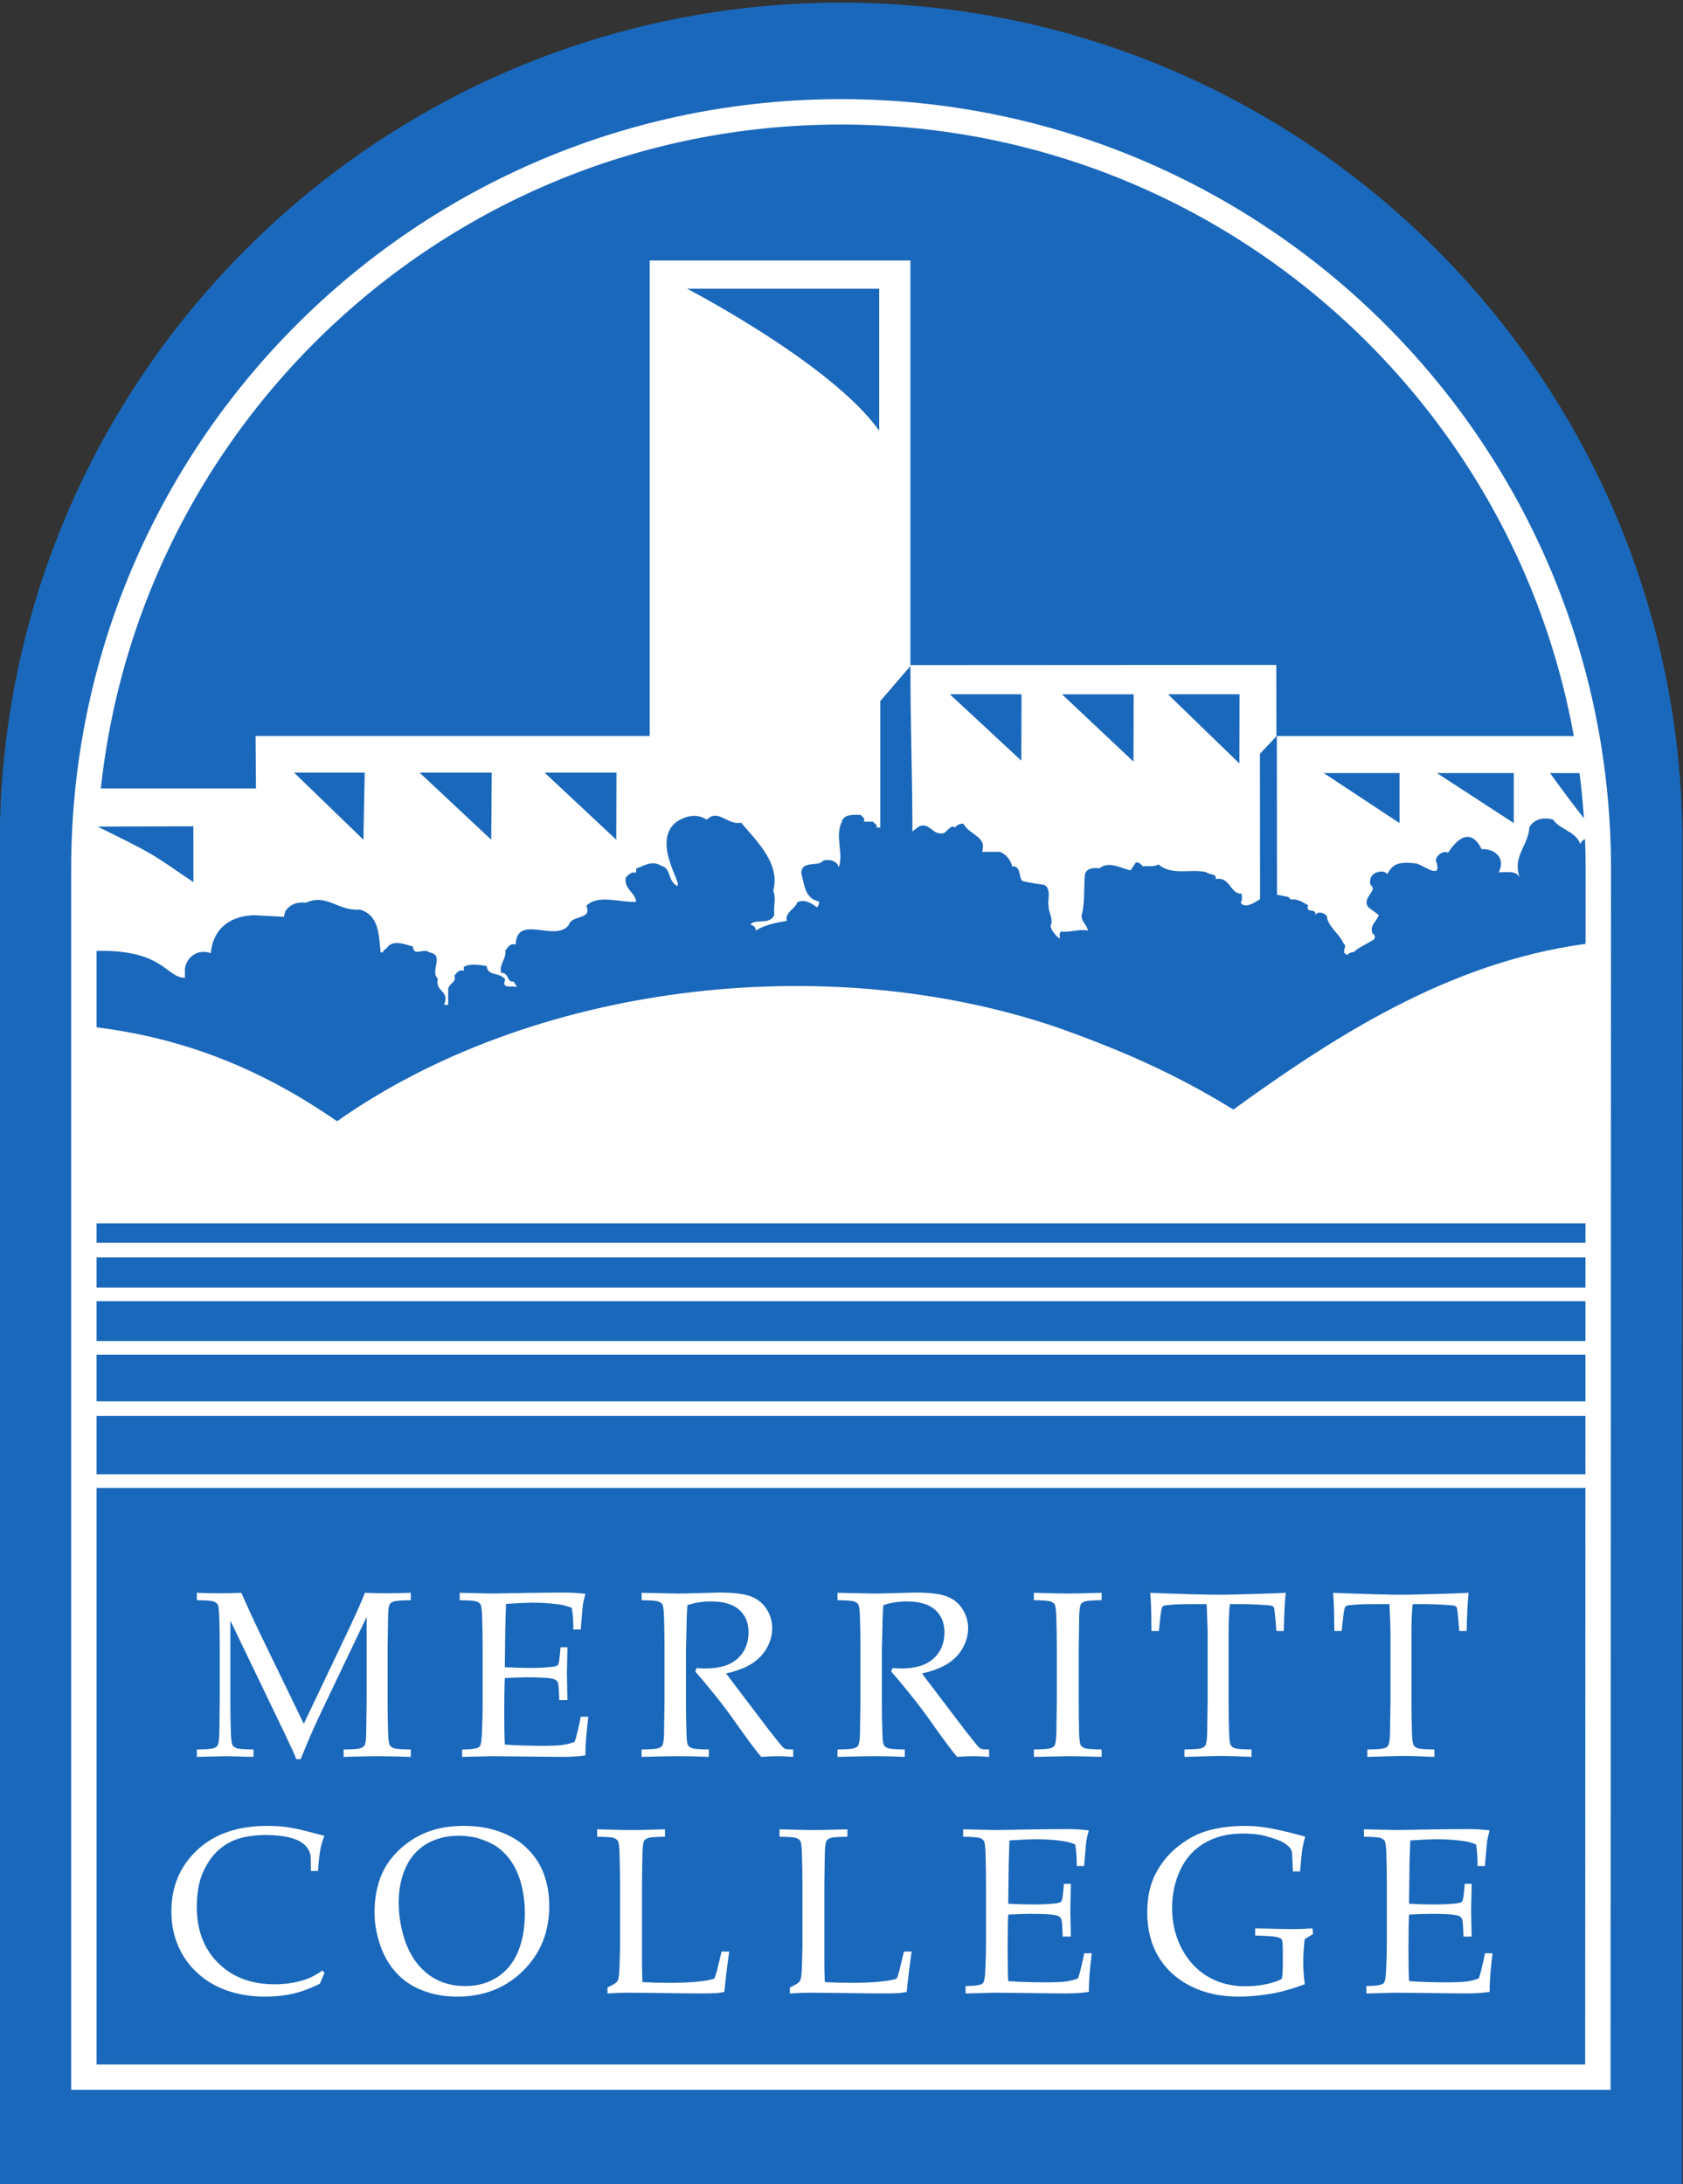 <?xml version="1.0" encoding="UTF-8" standalone="no"?>
<!-- Created with Inkscape (http://www.inkscape.org/) -->

<svg
   xmlns:dc="http://purl.org/dc/elements/1.1/"
   xmlns:cc="http://creativecommons.org/ns#"
   xmlns:rdf="http://www.w3.org/1999/02/22-rdf-syntax-ns#"
   xmlns:svg="http://www.w3.org/2000/svg"
   xmlns="http://www.w3.org/2000/svg"
   xmlns:sodipodi="http://sodipodi.sourceforge.net/DTD/sodipodi-0.dtd"
   xmlns:inkscape="http://www.inkscape.org/namespaces/inkscape"
   width="115.562"
   height="150"
   viewBox="0 0 30.576 39.688"
   version="1.1"
   id="svg5381"
   inkscape:version="0.92.1 r15371"
   sodipodi:docname="merritt.svg">
  <rect x="0" y="0" width="30.576" height="39.688" fill="#333333" stroke="none"/>
  <defs
     id="defs5375">
    <clipPath
       clipPathUnits="userSpaceOnUse"
       id="clipPath38">
      <path
         d="M 72.216,738 H 143.98 V 644.851 H 72.216 Z"
         id="path36"
         inkscape:connector-curvature="0" />
    </clipPath>
  </defs>
  <sodipodi:namedview
     id="base"
     pagecolor="#ffffff"
     bordercolor="#666666"
     borderopacity="1.0"
     inkscape:pageopacity="0.0"
     inkscape:pageshadow="2"
     inkscape:zoom="1.979899"
     inkscape:cx="-10.301243"
     inkscape:cy="39.484046"
     inkscape:document-units="mm"
     inkscape:current-layer="layer1"
     showgrid="false"
     units="px"
     fit-margin-top="0"
     fit-margin-left="0"
     fit-margin-right="0"
     fit-margin-bottom="0"
     inkscape:window-width="1600"
     inkscape:window-height="838"
     inkscape:window-x="-8"
     inkscape:window-y="-8"
     inkscape:window-maximized="1" />
  <g
     inkscape:label="Layer 1"
     inkscape:groupmode="layer"
     id="layer1"
     transform="translate(-57.284,-119.918)">
    <g
       id="g32"
       transform="matrix(0.426,0,0,-0.426,26.515,434.354)">
      <g
         id="g34"
         clip-path="url(#clipPath38)">
        <g
           id="g40"
           transform="translate(143.98,702.119)">
          <path
             d="M 0,0 C 0,19.816 -16.065,35.881 -35.882,35.881 -55.698,35.881 -71.763,19.816 -71.763,0 v -57.268 h 71.742"
             style="fill:#1a68bb;fill-opacity:1;fill-rule:nonzero;stroke:none"
             id="path42"
             inkscape:connector-curvature="0" />
        </g>
        <g
           id="g44"
           transform="translate(140.391,701.049)">
          <path
             d="M 0,0 C 0,17.835 -14.459,32.293 -32.294,32.293 -50.129,32.293 -64.587,17.835 -64.587,0 v -51.542 h 64.568 z"
             style="fill:#1a68bb;fill-opacity:1;fill-rule:nonzero;stroke:#ffffff;stroke-width:1.083;stroke-linecap:butt;stroke-linejoin:miter;stroke-miterlimit:4;stroke-dasharray:none;stroke-opacity:1"
             id="path46"
             inkscape:connector-curvature="0" />
        </g>
        <g
           id="g48"
           transform="translate(111.053,709.741)">
          <path
             d="m 0,0 15.604,0.009 0.007,-3.046 -0.704,-0.747 0.006,-6.194 c -0.355,-0.249 -0.697,-0.394 -0.829,-0.145 0.088,0.083 0.044,0.248 0.044,0.373 -0.487,-0.042 -0.487,0.747 -1.106,0.622 0.042,0.249 -0.267,0.167 -0.4,0.291 -0.62,0.167 -1.461,-0.166 -2.037,0.332 C 10.319,-8.629 10.186,-8.547 9.92,-8.588 9.831,-8.505 9.743,-8.38 9.612,-8.422 L 9.389,-8.755 C 8.991,-8.67 8.458,-8.339 8.06,-8.67 c -0.265,0.041 -0.576,0 -0.62,-0.291 -0.045,-0.623 0,-1.203 -0.133,-1.702 -0.044,-0.248 0.221,-0.415 0.266,-0.663 -0.355,0.083 -0.709,-0.083 -1.152,-0.041 -0.089,-0.084 -0.044,-0.208 -0.044,-0.291 -0.133,0.041 -0.398,0.374 -0.398,0.539 0.133,0.291 -0.089,0.539 -0.089,0.872 -0.044,0.207 0.132,0.704 -0.178,0.871 -0.309,0.041 -0.797,0.124 -0.929,0.165 -0.178,0.125 -0.044,0.664 -0.444,0.623 -0.043,0.249 -0.265,0.539 -0.531,0.622 H 3.056 c 0.222,0.664 -0.532,0.705 -0.798,1.203 -0.133,0 -0.267,-0.042 -0.355,-0.166 C 1.682,-6.763 1.548,-7.219 1.328,-7.177 0.929,-7.219 0.796,-6.68 0.354,-6.888 L 0.087,-7.095 C 0.087,-4.731 0,-2.62 0,-0.041 l -1.285,-1.494 v -5.394 h -0.178 c 0.089,0.124 -0.088,0.166 -0.133,0.249 h -0.398 c 0.089,0.125 -0.044,0.208 -0.133,0.291 -0.31,0 -0.708,0.041 -0.796,-0.291 -0.311,-0.622 0.088,-1.369 -0.134,-1.949 -0.045,0.249 -0.354,0.373 -0.665,0.29 -0.176,-0.29 -0.93,0.042 -0.93,-0.54 0.133,-0.456 0.133,-1.079 0.754,-1.203 0,-0.082 0,-0.165 -0.089,-0.249 -0.222,0.167 -0.532,0.373 -0.842,0.208 -0.088,-0.291 -0.531,-0.416 -0.443,-0.788 -0.486,-0.084 -0.93,-0.167 -1.329,-0.415 0.045,0.124 -0.132,0.248 -0.221,0.248 0.177,0.291 0.798,-0.041 1.019,0.415 -0.044,0.456 0.089,0.664 -0.044,1.038 0.31,1.161 -0.709,2.116 -1.373,2.904 -0.576,-0.125 -0.974,0.622 -1.462,0.124 -0.62,0.415 -1.24,-0.041 -1.727,-0.332 0.044,-0.29 -0.443,-0.498 -0.354,-0.83 l -0.355,-0.166 V 17.259 H 0"
             style="fill:#ffffff;fill-opacity:1;fill-rule:nonzero;stroke:none"
             id="path50"
             inkscape:connector-curvature="0" />
        </g>
        <g
           id="g52"
           transform="translate(101.307,703.195)">
          <path
             d="m 0,0 c -1.408,-0.689 -0.088,-2.638 -0.178,-2.804 v -0.082 c -0.443,0.206 -0.266,0.788 -0.708,0.871 -0.355,0.249 -0.753,0 -1.063,-0.124 v -0.167 c -0.222,0.041 -0.31,-0.083 -0.443,-0.207 -0.088,-0.499 0.399,-0.623 0.443,-1.038 -0.708,-0.041 -1.594,0.333 -2.126,-0.166 0.266,-0.622 -0.62,-0.372 -0.752,-0.83 -0.577,-0.746 -2.216,0.499 -2.26,-0.828 -0.265,0.082 -0.354,-0.167 -0.443,-0.25 0.045,-0.414 -0.265,-0.539 -0.177,-0.954 0.355,0 0.222,-0.416 0.532,-0.373 l 0.177,-0.291 c -0.045,0.208 -0.753,-0.124 -0.532,0.374 -0.221,0.332 -0.753,0.124 -0.796,0.58 -0.311,0.042 -0.71,0.125 -0.975,-0.042 v -0.165 c -0.177,0.083 -0.31,-0.083 -0.399,-0.207 0.089,-0.292 -0.177,-0.292 -0.266,-0.54 v -0.705 h -0.177 c 0.266,0.622 -0.398,0.539 -0.265,1.12 -0.355,0.332 0.309,0.996 -0.355,1.12 -0.266,0.208 -0.664,-0.207 -0.708,0.249 -0.311,0.084 -0.798,0.291 -1.063,0 -0.045,-0.083 -0.178,-0.125 -0.222,-0.249 h -0.088 c -0.089,0.706 -0.044,1.576 -0.886,1.826 -0.93,-0.083 -1.418,0.705 -2.303,0.29 -0.355,0.041 -0.664,-0.041 -0.886,-0.373 l -0.049,-0.227 -1.256,0.069 0.064,4.971 -0.02,2.675 H 0.265"
             style="fill:#ffffff;fill-opacity:1;fill-rule:nonzero;stroke:none"
             id="path54"
             inkscape:connector-curvature="0" />
        </g>
        <g
           id="g56"
           transform="translate(140.269,705.133)">
          <path
             d="m 0,0 c -0.51,0 -1.141,0.003 -1.938,0.003 1.264,-1.751 1.532,-2.005 2.135,-2.811 -0.398,-0.042 -0.669,0.155 -0.846,-0.217 -0.177,0.538 -0.886,0.621 -1.152,1.037 -0.356,0.124 -0.842,0.041 -1.019,-0.333 -0.044,-0.787 -0.753,-1.244 -0.397,-2.157 -0.135,0.332 -0.532,0.249 -0.887,0.249 l -0.044,-0.042 c 0.354,0.623 -0.125,1.053 -0.708,1.03 -0.316,0.644 -0.801,0.8 -1.433,-0.155 -0.243,0.134 -0.618,-0.214 -0.485,-0.421 0.195,-0.685 -0.429,-0.21 -0.826,-0.045 -0.946,0.133 -1.067,-0.11 -1.287,-0.45 -0.09,0.166 -0.354,0.124 -0.532,0.041 -0.176,-0.124 -0.222,-0.29 -0.176,-0.497 0.354,-0.249 -0.4,-0.54 -0.091,-0.954 l 0.445,-0.333 c -0.089,-0.29 -0.4,-0.414 -0.267,-0.788 0.134,-0.041 0.134,-0.248 0,-0.289 -0.265,-0.167 -0.575,-0.291 -0.796,-0.5 -0.09,0 -0.223,-0.04 -0.267,-0.124 -0.353,0.124 0.044,0.333 -0.177,0.498 -0.176,0.415 -0.664,0.706 -0.708,1.162 -0.133,0.165 -0.399,0.208 -0.487,0.041 0.044,0.333 -0.444,0.042 -0.31,0.416 -0.222,0.124 -0.443,0.29 -0.754,0.248 0,0.042 -0.088,0.125 -0.177,0.125 l -0.397,0.08 -0.007,6.766 h 13.576"
             style="fill:#ffffff;fill-opacity:1;fill-rule:nonzero;stroke:none"
             id="path58"
             inkscape:connector-curvature="0" />
        </g>
        <g
           id="g60"
           transform="translate(109.723,719.74)">
          <path
             d="M 0,0 C -2.037,2.864 -8.194,6.057 -8.194,6.057 H 0"
             style="fill:#1a68bb;fill-opacity:1;fill-rule:nonzero;stroke:none"
             id="path62"
             inkscape:connector-curvature="0" />
        </g>
        <g
           id="g64"
           transform="translate(115.784,705.664)">
          <path
             d="M 0,0 -3.049,2.833 H 0.008"
             style="fill:#1a68bb;fill-opacity:1;fill-rule:nonzero;stroke:none"
             id="path66"
             inkscape:connector-curvature="0" />
        </g>
        <g
           id="g68"
           transform="translate(120.567,705.623)">
          <path
             d="M 0,0 -3.048,2.873 H 0.008"
             style="fill:#1a68bb;fill-opacity:1;fill-rule:nonzero;stroke:none"
             id="path70"
             inkscape:connector-curvature="0" />
        </g>
        <g
           id="g72"
           transform="translate(125.085,705.543)">
          <path
             d="M 0,0 -3.048,2.954 H 0.006"
             style="fill:#1a68bb;fill-opacity:1;fill-rule:nonzero;stroke:none"
             id="path74"
             inkscape:connector-curvature="0" />
        </g>
        <g
           id="g76"
           transform="translate(87.726,702.292)">
          <path
             d="M 0,0 -2.956,2.862 H 0.055"
             style="fill:#1a68bb;fill-opacity:1;fill-rule:nonzero;stroke:none"
             id="path78"
             inkscape:connector-curvature="0" />
        </g>
        <g
           id="g80"
           transform="translate(93.177,702.292)">
          <path
             d="M 0,0 -3.056,2.862 H 0.022"
             style="fill:#1a68bb;fill-opacity:1;fill-rule:nonzero;stroke:none"
             id="path82"
             inkscape:connector-curvature="0" />
        </g>
        <g
           id="g84"
           transform="translate(98.51,702.292)">
          <path
             d="M 0,0 -3.057,2.862 H 0.008"
             style="fill:#1a68bb;fill-opacity:1;fill-rule:nonzero;stroke:none"
             id="path86"
             inkscape:connector-curvature="0" />
        </g>
        <g
           id="g88"
           transform="translate(131.913,703.002)">
          <path
             d="M 0,0 -3.233,2.134 H 0"
             style="fill:#1a68bb;fill-opacity:1;fill-rule:nonzero;stroke:none"
             id="path90"
             inkscape:connector-curvature="0" />
        </g>
        <g
           id="g92"
           transform="translate(136.785,703.002)">
          <path
             d="M 0,0 -3.277,2.134 H 0"
             style="fill:#1a68bb;fill-opacity:1;fill-rule:nonzero;stroke:none"
             id="path94"
             inkscape:connector-curvature="0" />
        </g>
        <g
           id="g96"
           transform="translate(140.373,685.927)">
          <path
             d="m 0,0 h -64.546 v 8.422 c 4.4,-0.456 7.766,-1.992 10.777,-4.065 8.239,5.807 20.684,7.385 30.649,4.023 2.702,-0.953 5.094,-1.991 7.574,-3.525 4.694,3.401 9.611,6.471 15.546,7.135"
             style="fill:#ffffff;fill-opacity:1;fill-rule:nonzero;stroke:none"
             id="path98"
             inkscape:connector-curvature="0" />
        </g>
        <path
           d="m 75.799,685.097 h 64.574 v -0.623 H 75.799 Z"
           style="fill:#ffffff;fill-opacity:1;fill-rule:nonzero;stroke:none"
           id="path100"
           inkscape:connector-curvature="0" />
        <path
           d="m 75.799,683.19 h 64.574 v -0.582 H 75.799 Z"
           style="fill:#ffffff;fill-opacity:1;fill-rule:nonzero;stroke:none"
           id="path102"
           inkscape:connector-curvature="0" />
        <path
           d="m 75.799,680.908 h 64.574 v -0.582 H 75.799 Z"
           style="fill:#ffffff;fill-opacity:1;fill-rule:nonzero;stroke:none"
           id="path104"
           inkscape:connector-curvature="0" />
        <path
           d="m 75.799,678.335 h 64.574 v -0.623 H 75.799 Z"
           style="fill:#ffffff;fill-opacity:1;fill-rule:nonzero;stroke:none"
           id="path106"
           inkscape:connector-curvature="0" />
        <path
           d="m 75.799,675.223 h 64.574 v -0.58 H 75.799 Z"
           style="fill:#ffffff;fill-opacity:1;fill-rule:nonzero;stroke:none"
           id="path108"
           inkscape:connector-curvature="0" />
        <g
           id="g110"
           transform="translate(83.535,699.05)">
          <path
             d="m 0,0 c -1.078,0.135 -2.195,-0.265 -2.317,-1.596 -0.583,0.2 -1.035,-0.191 -1.105,-0.655 v -0.396 c -0.848,0 -0.907,1.328 -4.187,1.129 l 0.016,5.539 C -4.63,2.569 -4.967,2.727 -3.059,1.431 L -3.062,3.816 -7.591,3.8 -7.608,5.428 H 0"
             style="fill:#ffffff;fill-opacity:1;fill-rule:nonzero;stroke:none"
             id="path112"
             inkscape:connector-curvature="0" />
        </g>
        <g
           id="g114"
           transform="translate(80.623,669.853)">
          <path
             d="M 0,0 V 0.315 C 0.343,0.301 0.671,0.294 0.984,0.294 c 0.317,0 0.62,0.007 0.911,0.021 0.29,-0.657 0.555,-1.233 0.795,-1.729 l 1.87,-3.858 1.686,3.542 c 0.46,0.957 0.767,1.639 0.921,2.045 0.349,-0.014 0.644,-0.021 0.885,-0.021 0.22,0 0.577,0.007 1.071,0.021 L 9.123,0 C 8.73,-0.007 8.491,-0.024 8.406,-0.052 8.322,-0.08 8.263,-0.118 8.231,-0.167 8.187,-0.233 8.163,-0.393 8.156,-0.645 8.153,-0.711 8.146,-1.177 8.135,-2.044 v -2.281 c 0,-0.447 0.007,-0.882 0.021,-1.306 0.01,-0.311 0.034,-0.497 0.072,-0.556 0.038,-0.059 0.098,-0.103 0.182,-0.13 0.084,-0.029 0.322,-0.046 0.713,-0.053 v -0.315 c -0.664,0.021 -1.132,0.032 -1.404,0.032 -0.221,0 -0.707,-0.011 -1.459,-0.032 v 0.315 c 0.391,0.007 0.629,0.024 0.714,0.053 0.086,0.027 0.143,0.066 0.173,0.115 0.043,0.066 0.067,0.225 0.074,0.478 0.003,0.068 0.01,0.535 0.021,1.399 V -0.71 L 5.544,-4.266 C 5.278,-4.821 5.07,-5.268 4.919,-5.606 4.811,-5.853 4.647,-6.244 4.427,-6.78 H 4.235 c -0.043,0.126 -0.082,0.226 -0.118,0.301 l -0.335,0.715 -2.353,4.892 v -3.453 c 0,-0.447 0.007,-0.882 0.021,-1.306 C 1.46,-5.942 1.484,-6.128 1.522,-6.187 1.56,-6.246 1.62,-6.29 1.704,-6.317 1.788,-6.346 2.025,-6.363 2.416,-6.37 V -6.685 L 1.228,-6.653 0,-6.685 v 0.315 c 0.386,0.007 0.621,0.024 0.706,0.053 0.085,0.027 0.144,0.066 0.177,0.115 0.039,0.066 0.063,0.225 0.074,0.478 0.003,0.068 0.01,0.535 0.02,1.399 v 2.281 c 0,0.446 -0.007,0.883 -0.02,1.31 C 0.946,-0.422 0.923,-0.237 0.886,-0.18 0.848,-0.122 0.788,-0.08 0.705,-0.052 0.622,-0.024 0.387,-0.007 0,0"
             style="fill:#ffffff;fill-opacity:1;fill-rule:nonzero;stroke:none"
             id="path116"
             inkscape:connector-curvature="0" />
        </g>
        <g
           id="g118"
           transform="translate(91.938,663.168)">
          <path
             d="m 0,0 v 0.315 c 0.342,0.003 0.566,0.03 0.674,0.079 0.045,0.02 0.078,0.051 0.097,0.093 0.033,0.066 0.056,0.238 0.07,0.517 0.021,0.433 0.031,0.807 0.031,1.123 v 2.515 c 0,0.446 -0.007,0.882 -0.02,1.309 C 0.842,6.263 0.818,6.448 0.781,6.505 0.743,6.562 0.683,6.605 0.6,6.633 0.517,6.661 0.282,6.678 -0.105,6.685 V 7 L 1.298,6.97 2.785,6.995 C 3.497,7.005 4.014,7.01 4.335,7.01 4.66,7.01 4.967,6.992 5.255,6.955 5.202,6.767 5.165,6.604 5.146,6.465 5.139,6.435 5.109,6.091 5.056,5.434 H 4.74 C 4.744,5.771 4.722,6.078 4.676,6.356 4.497,6.432 4.298,6.484 4.082,6.51 3.715,6.557 3.348,6.579 2.981,6.579 2.903,6.579 2.727,6.573 2.456,6.561 2.184,6.547 1.989,6.536 1.871,6.527 1.857,6.161 1.846,5.818 1.839,5.498 L 1.819,3.826 C 2.204,3.805 2.558,3.794 2.88,3.794 c 0.392,0 0.726,0.018 1.003,0.054 0.105,0.013 0.173,0.04 0.202,0.079 0.03,0.04 0.056,0.174 0.079,0.404 l 0.03,0.345 H 4.488 V 4.583 L 4.467,3.566 4.488,2.424 H 4.141 L 4.127,2.759 C 4.12,3.002 4.098,3.153 4.06,3.212 4.022,3.272 3.951,3.313 3.845,3.336 3.658,3.375 3.295,3.395 2.756,3.395 2.535,3.395 2.223,3.384 1.819,3.363 1.802,3.036 1.794,2.55 1.794,1.905 1.794,1.299 1.802,0.839 1.819,0.525 2.291,0.49 2.822,0.473 3.41,0.473 c 0.417,0 0.715,0.013 0.892,0.039 0.177,0.026 0.341,0.071 0.492,0.132 0.04,0.102 0.08,0.239 0.119,0.412 0.072,0.291 0.12,0.51 0.143,0.657 H 5.381 C 5.297,1.05 5.255,0.501 5.255,0.065 4.973,0.021 4.63,0 4.227,0 L 1.289,0.031 C 1.246,0.031 0.817,0.021 0,0"
             style="fill:#ffffff;fill-opacity:1;fill-rule:nonzero;stroke:none"
             id="path120"
             inkscape:connector-curvature="0" />
        </g>
        <g
           id="g122"
           transform="translate(99.59,669.853)">
          <path
             d="M 0,0 V 0.315 C 0.128,0.312 0.323,0.309 0.586,0.303 L 1.532,0.284 c 0.187,0 0.478,0.005 0.871,0.016 0.513,0.017 0.81,0.026 0.892,0.026 0.627,0 1.084,-0.056 1.372,-0.168 C 4.954,0.046 5.177,-0.135 5.334,-0.385 5.492,-0.636 5.57,-0.909 5.57,-1.205 5.57,-1.48 5.496,-1.754 5.348,-2.027 5.199,-2.299 4.985,-2.525 4.703,-2.706 4.42,-2.886 4.054,-3.026 3.602,-3.124 3.684,-3.239 3.878,-3.496 4.184,-3.894 L 5.426,-5.532 C 5.782,-5.989 5.99,-6.243 6.049,-6.296 6.078,-6.318 6.108,-6.335 6.138,-6.345 6.187,-6.361 6.296,-6.37 6.464,-6.37 v -0.315 c -0.248,0.021 -0.465,0.032 -0.652,0.032 -0.192,0 -0.429,-0.011 -0.71,-0.032 -0.215,0.247 -0.574,0.729 -1.079,1.445 -0.28,0.398 -0.528,0.73 -0.742,0.997 -0.346,0.44 -0.676,0.84 -0.99,1.198 l 0.05,0.148 c 0.171,-0.01 0.301,-0.015 0.39,-0.015 0.6,0 1.055,0.141 1.366,0.423 0.309,0.283 0.464,0.655 0.464,1.118 0,0.403 -0.133,0.724 -0.399,0.962 -0.267,0.237 -0.67,0.356 -1.21,0.356 -0.339,0 -0.671,-0.052 -0.997,-0.157 C 1.942,-0.388 1.932,-0.553 1.926,-0.708 1.923,-0.754 1.911,-1.231 1.892,-2.14 v -2.187 c 0,-0.446 0.007,-0.881 0.021,-1.304 C 1.919,-5.943 1.941,-6.128 1.979,-6.188 2.017,-6.247 2.078,-6.29 2.163,-6.317 2.248,-6.346 2.484,-6.363 2.869,-6.37 V -6.685 C 2.404,-6.664 1.977,-6.653 1.587,-6.653 1.272,-6.653 0.743,-6.664 0,-6.685 v 0.315 c 0.386,0.007 0.621,0.024 0.706,0.053 0.085,0.027 0.144,0.066 0.177,0.115 0.039,0.066 0.063,0.225 0.074,0.478 0.003,0.068 0.01,0.535 0.02,1.399 v 2.281 c 0,0.446 -0.007,0.883 -0.02,1.31 C 0.946,-0.422 0.923,-0.237 0.886,-0.18 0.848,-0.122 0.788,-0.08 0.705,-0.052 0.622,-0.024 0.387,-0.007 0,0"
             style="fill:#ffffff;fill-opacity:1;fill-rule:nonzero;stroke:none"
             id="path124"
             inkscape:connector-curvature="0" />
        </g>
        <g
           id="g126"
           transform="translate(107.945,669.853)">
          <path
             d="M 0,0 V 0.315 C 0.128,0.312 0.323,0.309 0.586,0.303 L 1.531,0.284 c 0.188,0 0.478,0.005 0.873,0.016 0.512,0.017 0.809,0.026 0.891,0.026 0.627,0 1.084,-0.056 1.372,-0.168 C 4.954,0.046 5.176,-0.135 5.334,-0.385 5.492,-0.636 5.57,-0.909 5.57,-1.205 5.57,-1.48 5.496,-1.754 5.348,-2.027 5.2,-2.299 4.984,-2.525 4.702,-2.706 4.421,-2.886 4.054,-3.026 3.602,-3.124 3.684,-3.239 3.878,-3.496 4.184,-3.894 L 5.426,-5.532 C 5.782,-5.989 5.989,-6.243 6.049,-6.296 6.078,-6.318 6.108,-6.335 6.138,-6.345 6.187,-6.361 6.296,-6.37 6.464,-6.37 v -0.315 c -0.248,0.021 -0.465,0.032 -0.652,0.032 -0.192,0 -0.429,-0.011 -0.71,-0.032 -0.215,0.247 -0.574,0.729 -1.079,1.445 -0.28,0.398 -0.528,0.73 -0.742,0.997 -0.347,0.44 -0.676,0.84 -0.99,1.198 l 0.05,0.148 c 0.171,-0.01 0.301,-0.015 0.39,-0.015 0.6,0 1.056,0.141 1.366,0.423 0.309,0.283 0.464,0.655 0.464,1.118 0,0.403 -0.133,0.724 -0.399,0.962 -0.267,0.237 -0.67,0.356 -1.21,0.356 -0.339,0 -0.671,-0.052 -0.997,-0.157 C 1.942,-0.388 1.932,-0.553 1.926,-0.708 1.923,-0.754 1.911,-1.231 1.892,-2.14 v -2.187 c 0,-0.446 0.007,-0.881 0.021,-1.304 C 1.919,-5.943 1.941,-6.128 1.979,-6.188 2.017,-6.247 2.078,-6.29 2.163,-6.317 2.248,-6.346 2.484,-6.363 2.869,-6.37 V -6.685 C 2.404,-6.664 1.977,-6.653 1.587,-6.653 1.272,-6.653 0.743,-6.664 0,-6.685 v 0.315 c 0.386,0.007 0.621,0.024 0.706,0.053 0.085,0.027 0.144,0.066 0.177,0.115 0.039,0.066 0.063,0.225 0.074,0.478 0.003,0.068 0.01,0.535 0.02,1.399 v 2.281 c 0,0.446 -0.006,0.883 -0.02,1.31 C 0.946,-0.422 0.923,-0.237 0.886,-0.18 0.848,-0.122 0.788,-0.08 0.705,-0.052 0.622,-0.024 0.387,-0.007 0,0"
             style="fill:#ffffff;fill-opacity:1;fill-rule:nonzero;stroke:none"
             id="path128"
             inkscape:connector-curvature="0" />
        </g>
        <g
           id="g130"
           transform="translate(119.21,663.484)">
          <path
             d="m 0,0 v -0.315 c -0.697,0.021 -1.155,0.031 -1.374,0.031 L -2.891,-0.315 V 0 c 0.387,0.007 0.622,0.024 0.707,0.052 0.085,0.028 0.143,0.066 0.176,0.115 0.039,0.066 0.064,0.225 0.074,0.478 0.004,0.069 0.01,0.536 0.021,1.399 v 2.281 c 0,0.447 -0.007,0.884 -0.021,1.311 -0.01,0.311 -0.033,0.496 -0.071,0.554 -0.037,0.057 -0.097,0.1 -0.18,0.127 -0.083,0.029 -0.318,0.046 -0.706,0.053 v 0.315 c 0.625,-0.021 1.108,-0.032 1.448,-0.032 0.327,0 0.808,0.011 1.443,0.032 V 6.37 C -0.389,6.363 -0.625,6.346 -0.709,6.317 -0.792,6.29 -0.85,6.251 -0.883,6.202 -0.922,6.136 -0.947,5.977 -0.957,5.724 -0.96,5.659 -0.967,5.192 -0.977,4.325 V 2.044 c 0,-0.446 0.004,-0.881 0.014,-1.305 0.01,-0.312 0.034,-0.497 0.072,-0.557 C -0.854,0.123 -0.793,0.08 -0.71,0.052 -0.626,0.024 -0.389,0.007 0,0"
             style="fill:#ffffff;fill-opacity:1;fill-rule:nonzero;stroke:none"
             id="path132"
             inkscape:connector-curvature="0" />
        </g>
        <g
           id="g134"
           transform="translate(121.649,668.539)">
          <path
             d="M 0,0 H -0.315 C -0.319,0.784 -0.336,1.328 -0.368,1.629 -0.009,1.613 0.554,1.593 1.322,1.569 1.944,1.553 2.359,1.545 2.567,1.545 2.791,1.545 3.31,1.557 4.124,1.581 4.713,1.597 5.143,1.613 5.413,1.629 5.371,1.262 5.343,0.719 5.329,0 H 5.013 L 4.974,0.472 C 4.948,0.757 4.929,0.92 4.92,0.959 4.91,0.998 4.896,1.026 4.878,1.043 4.859,1.059 4.832,1.072 4.796,1.082 4.75,1.092 4.585,1.105 4.302,1.121 4.019,1.138 3.795,1.146 3.63,1.146 H 3.027 C 2.992,0.83 2.975,0.406 2.975,-0.13 v -2.881 c 0,-0.447 0.006,-0.882 0.02,-1.306 0.01,-0.311 0.034,-0.497 0.071,-0.556 0.038,-0.059 0.098,-0.103 0.181,-0.13 0.083,-0.029 0.318,-0.046 0.705,-0.052 v -0.316 c -0.587,0.028 -1.029,0.042 -1.324,0.042 -0.128,0 -0.639,-0.014 -1.535,-0.042 v 0.316 c 0.392,0.006 0.63,0.023 0.715,0.052 0.086,0.027 0.144,0.066 0.173,0.115 0.043,0.066 0.069,0.225 0.079,0.478 0,0.069 0.007,0.535 0.021,1.399 v 2.871 c 0,0.138 -0.003,0.289 -0.011,0.453 L 2.039,1.146 H 1.309 C 0.887,1.146 0.552,1.129 0.304,1.096 0.225,1.087 0.175,1.066 0.152,1.033 0.116,0.977 0.083,0.798 0.054,0.497"
             style="fill:#ffffff;fill-opacity:1;fill-rule:nonzero;stroke:none"
             id="path136"
             inkscape:connector-curvature="0" />
        </g>
        <g
           id="g138"
           transform="translate(129.447,668.539)">
          <path
             d="M 0,0 H -0.315 C -0.319,0.784 -0.336,1.328 -0.368,1.629 -0.009,1.613 0.554,1.593 1.322,1.569 1.944,1.553 2.359,1.545 2.567,1.545 2.791,1.545 3.31,1.557 4.124,1.581 4.713,1.597 5.143,1.613 5.413,1.629 5.371,1.262 5.343,0.719 5.329,0 H 5.014 L 4.974,0.472 C 4.948,0.757 4.93,0.92 4.92,0.959 4.91,0.998 4.896,1.026 4.878,1.043 4.86,1.059 4.833,1.072 4.796,1.082 4.75,1.092 4.585,1.105 4.302,1.121 4.019,1.138 3.795,1.146 3.63,1.146 H 3.027 C 2.992,0.83 2.975,0.406 2.975,-0.13 v -2.881 c 0,-0.447 0.007,-0.882 0.021,-1.306 0.009,-0.311 0.033,-0.497 0.07,-0.556 0.038,-0.059 0.098,-0.103 0.181,-0.13 0.083,-0.029 0.318,-0.046 0.705,-0.052 v -0.316 c -0.587,0.028 -1.028,0.042 -1.324,0.042 -0.128,0 -0.639,-0.014 -1.535,-0.042 v 0.316 c 0.392,0.006 0.63,0.023 0.715,0.052 0.086,0.027 0.143,0.066 0.173,0.115 0.043,0.066 0.069,0.225 0.079,0.478 0,0.069 0.007,0.535 0.021,1.399 v 2.871 c 0,0.138 -0.003,0.289 -0.01,0.453 L 2.039,1.146 H 1.309 C 0.887,1.146 0.552,1.129 0.304,1.096 0.225,1.087 0.175,1.066 0.152,1.033 0.116,0.977 0.083,0.798 0.054,0.497"
             style="fill:#ffffff;fill-opacity:1;fill-rule:nonzero;stroke:none"
             id="path140"
             inkscape:connector-curvature="0" />
        </g>
        <g
           id="g142"
           transform="translate(86.064,653.952)">
          <path
             d="m 0,0 -0.192,-0.458 c -0.385,-0.194 -0.761,-0.335 -1.129,-0.422 -0.368,-0.087 -0.769,-0.131 -1.203,-0.131 -0.509,0 -0.983,0.065 -1.42,0.193 -0.437,0.128 -0.819,0.311 -1.146,0.549 -0.327,0.238 -0.594,0.505 -0.801,0.801 -0.207,0.295 -0.365,0.617 -0.474,0.964 -0.108,0.346 -0.162,0.726 -0.162,1.14 0,1.048 0.366,1.916 1.097,2.604 0.731,0.689 1.729,1.033 2.995,1.033 0.299,0 0.576,-0.017 0.83,-0.052 0.255,-0.034 0.566,-0.1 0.932,-0.197 C -0.306,5.927 -0.082,5.87 0,5.854 -0.073,5.673 -0.127,5.495 -0.164,5.322 -0.217,5.042 -0.253,4.718 -0.273,4.35 H -0.578 L -0.583,4.93 C -0.616,5.252 -0.794,5.491 -1.119,5.648 -1.443,5.806 -1.917,5.884 -2.542,5.884 -3.01,5.878 -3.406,5.818 -3.732,5.705 -4.058,5.591 -4.345,5.413 -4.593,5.169 -4.842,4.924 -5.045,4.614 -5.203,4.238 -5.361,3.862 -5.441,3.39 -5.444,2.823 c 0,-0.994 0.303,-1.794 0.912,-2.4 0.608,-0.605 1.412,-0.908 2.411,-0.908 0.451,0 0.868,0.062 1.253,0.187 0.263,0.084 0.525,0.218 0.784,0.402"
             style="fill:#ffffff;fill-opacity:1;fill-rule:nonzero;stroke:none"
             id="path144"
             inkscape:connector-curvature="0" />
        </g>
        <g
           id="g146"
           transform="translate(88.2,656.537)">
          <path
             d="M 0,0 C 0,0.518 0.078,0.998 0.234,1.438 0.39,1.877 0.648,2.273 1.01,2.624 1.371,2.976 1.78,3.241 2.236,3.42 2.693,3.599 3.215,3.688 3.802,3.688 4.344,3.688 4.837,3.612 5.28,3.459 5.723,3.307 6.087,3.104 6.371,2.853 6.655,2.602 6.879,2.327 7.043,2.029 7.168,1.805 7.267,1.543 7.341,1.24 7.415,0.938 7.452,0.615 7.452,0.27 7.452,-0.836 7.08,-1.757 6.336,-2.493 5.593,-3.228 4.654,-3.596 3.522,-3.596 c -0.516,0 -0.997,0.084 -1.444,0.251 -0.446,0.168 -0.824,0.417 -1.132,0.746 -0.309,0.33 -0.544,0.731 -0.705,1.202 C 0.08,-0.926 0,-0.46 0,0 Z m 1.03,0.409 c 0,-0.312 0.031,-0.628 0.094,-0.95 0.062,-0.321 0.141,-0.598 0.236,-0.831 0.157,-0.394 0.364,-0.725 0.618,-0.992 0.254,-0.267 0.538,-0.464 0.852,-0.59 0.313,-0.127 0.66,-0.19 1.041,-0.19 0.528,0 0.988,0.129 1.378,0.387 0.391,0.257 0.682,0.62 0.875,1.087 0.192,0.468 0.287,1.006 0.287,1.617 0,0.521 -0.069,1.001 -0.206,1.441 C 6.119,1.657 6.006,1.901 5.865,2.119 5.724,2.337 5.555,2.527 5.36,2.69 5.165,2.852 4.911,2.989 4.6,3.1 4.288,3.212 3.951,3.268 3.591,3.268 3.069,3.268 2.61,3.151 2.217,2.918 1.823,2.685 1.526,2.348 1.328,1.907 1.129,1.466 1.03,0.967 1.03,0.409"
             style="fill:#ffffff;fill-opacity:1;fill-rule:nonzero;stroke:none"
             id="path148"
             inkscape:connector-curvature="0" />
        </g>
        <g
           id="g150"
           transform="translate(98.135,653.078)">
          <path
             d="m 0,0 v 0.254 c 0.203,0.095 0.332,0.17 0.387,0.226 0.033,0.03 0.056,0.068 0.069,0.114 0.03,0.092 0.049,0.289 0.059,0.591 0.014,0.45 0.021,0.718 0.021,0.803 V 4.64 C 0.536,5.086 0.529,5.523 0.515,5.95 0.505,6.262 0.482,6.448 0.444,6.505 0.407,6.562 0.346,6.605 0.264,6.633 0.181,6.661 -0.054,6.678 -0.441,6.685 V 7 C 0.357,6.979 0.851,6.968 1.041,6.968 1.251,6.968 1.721,6.979 2.453,7 V 6.685 C 2.062,6.678 1.825,6.661 1.741,6.633 1.657,6.605 1.599,6.566 1.566,6.517 1.527,6.451 1.502,6.292 1.493,6.039 1.489,5.973 1.482,5.507 1.471,4.639 V 1.326 C 1.471,0.981 1.479,0.7 1.493,0.483 1.867,0.462 2.239,0.452 2.607,0.452 c 0.928,0 1.577,0.059 1.949,0.179 0.042,0.098 0.08,0.211 0.113,0.339 L 4.866,1.787 H 5.192 C 5.12,1.297 5.05,0.723 4.982,0.063 4.847,0.037 4.741,0.021 4.662,0.014 4.491,0.004 4.229,0 3.874,0 L 0.96,0.031 C 0.645,0.031 0.325,0.021 0,0"
             style="fill:#ffffff;fill-opacity:1;fill-rule:nonzero;stroke:none"
             id="path152"
             inkscape:connector-curvature="0" />
        </g>
        <g
           id="g154"
           transform="translate(105.913,653.078)">
          <path
             d="m 0,0 v 0.254 c 0.203,0.095 0.332,0.17 0.387,0.226 0.033,0.03 0.056,0.068 0.069,0.114 0.03,0.092 0.049,0.289 0.059,0.591 0.014,0.45 0.021,0.718 0.021,0.803 V 4.64 C 0.536,5.086 0.529,5.523 0.515,5.95 0.505,6.262 0.482,6.448 0.444,6.505 0.407,6.562 0.346,6.605 0.264,6.633 0.181,6.661 -0.054,6.678 -0.441,6.685 V 7 C 0.357,6.979 0.851,6.968 1.041,6.968 1.25,6.968 1.721,6.979 2.454,7 V 6.685 C 2.062,6.678 1.825,6.661 1.741,6.633 1.657,6.605 1.599,6.566 1.566,6.517 1.527,6.451 1.502,6.292 1.493,6.039 1.489,5.973 1.482,5.507 1.471,4.639 V 1.326 C 1.471,0.981 1.479,0.7 1.493,0.483 1.867,0.462 2.239,0.452 2.607,0.452 c 0.928,0 1.577,0.059 1.949,0.179 0.042,0.098 0.08,0.211 0.113,0.339 L 4.866,1.787 H 5.192 C 5.12,1.297 5.05,0.723 4.982,0.063 4.847,0.037 4.741,0.021 4.662,0.014 4.491,0.004 4.229,0 3.874,0 L 0.96,0.031 C 0.645,0.031 0.325,0.021 0,0"
             style="fill:#ffffff;fill-opacity:1;fill-rule:nonzero;stroke:none"
             id="path156"
             inkscape:connector-curvature="0" />
        </g>
        <g
           id="g158"
           transform="translate(113.407,653.078)">
          <path
             d="m 0,0 v 0.315 c 0.342,0.003 0.566,0.03 0.673,0.079 0.046,0.02 0.078,0.051 0.098,0.093 0.033,0.066 0.056,0.238 0.07,0.517 0.021,0.433 0.031,0.807 0.031,1.123 V 4.642 C 0.872,5.088 0.865,5.524 0.851,5.951 0.842,6.263 0.818,6.448 0.78,6.505 0.743,6.562 0.683,6.605 0.6,6.633 0.517,6.661 0.282,6.678 -0.105,6.685 V 7 L 1.298,6.97 2.784,6.995 C 3.496,7.005 4.013,7.01 4.335,7.01 4.659,7.01 4.966,6.992 5.255,6.955 5.202,6.767 5.165,6.604 5.145,6.465 5.139,6.435 5.109,6.091 5.055,5.434 H 4.74 C 4.743,5.771 4.722,6.078 4.676,6.356 4.496,6.432 4.298,6.484 4.082,6.51 3.715,6.557 3.348,6.579 2.981,6.579 2.903,6.579 2.727,6.573 2.456,6.561 2.184,6.547 1.989,6.536 1.871,6.527 1.857,6.161 1.846,5.818 1.839,5.498 L 1.818,3.826 C 2.203,3.805 2.557,3.794 2.88,3.794 c 0.392,0 0.726,0.018 1.003,0.054 0.105,0.013 0.173,0.04 0.202,0.079 0.029,0.04 0.056,0.174 0.079,0.404 l 0.03,0.345 H 4.488 V 4.583 L 4.467,3.566 4.488,2.424 H 4.141 L 4.127,2.759 C 4.12,3.002 4.098,3.154 4.06,3.212 4.022,3.272 3.95,3.313 3.845,3.336 3.658,3.375 3.294,3.395 2.755,3.395 2.535,3.395 2.223,3.384 1.818,3.363 1.802,3.036 1.794,2.55 1.794,1.905 1.794,1.299 1.802,0.839 1.818,0.525 2.291,0.49 2.822,0.473 3.41,0.473 c 0.417,0 0.714,0.013 0.891,0.039 0.178,0.026 0.342,0.071 0.494,0.132 0.039,0.102 0.078,0.239 0.118,0.412 0.072,0.291 0.12,0.51 0.142,0.657 H 5.381 C 5.297,1.05 5.255,0.501 5.255,0.065 4.973,0.021 4.63,0 4.227,0 L 1.289,0.031 C 1.246,0.031 0.817,0.021 0,0"
             style="fill:#ffffff;fill-opacity:1;fill-rule:nonzero;stroke:none"
             id="path160"
             inkscape:connector-curvature="0" />
        </g>
        <g
           id="g162"
           transform="translate(127.87,653.467)">
          <path
             d="m 0,0 c -0.5,-0.18 -0.91,-0.302 -1.23,-0.363 -0.563,-0.109 -1.096,-0.163 -1.6,-0.163 -0.76,0 -1.437,0.149 -2.029,0.446 -0.593,0.297 -1.051,0.713 -1.373,1.249 -0.323,0.535 -0.484,1.167 -0.484,1.895 0,0.641 0.116,1.185 0.347,1.633 0.233,0.448 0.522,0.817 0.869,1.106 0.348,0.288 0.694,0.502 1.039,0.64 0.53,0.21 1.185,0.315 1.965,0.315 C -2.131,6.755 -1.747,6.713 -1.344,6.632 -0.941,6.552 -0.486,6.441 0.021,6.299 -0.029,6.131 -0.068,5.967 -0.095,5.806 -0.121,5.644 -0.156,5.314 -0.2,4.814 H -0.505 L -0.529,5.378 C -0.532,5.464 -0.536,5.533 -0.539,5.586 -0.542,5.639 -0.564,5.707 -0.603,5.789 -0.692,5.907 -0.834,6.015 -1.027,6.111 -1.363,6.239 -1.64,6.325 -1.859,6.368 -2.078,6.411 -2.338,6.432 -2.641,6.432 -3.266,6.432 -3.806,6.299 -4.264,6.033 -4.721,5.767 -5.067,5.386 -5.302,4.889 -5.537,4.393 -5.655,3.851 -5.655,3.263 c 0,-0.648 0.138,-1.23 0.414,-1.747 0.275,-0.518 0.645,-0.914 1.108,-1.188 0.464,-0.275 1.004,-0.412 1.621,-0.412 0.29,0 0.571,0.028 0.844,0.084 0.272,0.055 0.502,0.133 0.691,0.231 0.028,0.132 0.042,0.341 0.042,0.63 v 0.546 c 0,0.288 -0.015,0.457 -0.045,0.506 -0.029,0.05 -0.109,0.087 -0.239,0.111 -0.13,0.025 -0.428,0.044 -0.894,0.057 v 0.305 l 1.534,-0.032 c 0.295,0 0.598,0.011 0.907,0.032 L 0.357,2.144 0,1.928 C -0.042,1.577 -0.063,1.254 -0.063,0.959 -0.063,0.664 -0.042,0.344 0,0"
             style="fill:#ffffff;fill-opacity:1;fill-rule:nonzero;stroke:none"
             id="path164"
             inkscape:connector-curvature="0" />
        </g>
        <g
           id="g166"
           transform="translate(130.5,653.078)">
          <path
             d="m 0,0 v 0.315 c 0.342,0.003 0.566,0.03 0.674,0.079 0.045,0.02 0.078,0.051 0.097,0.093 0.033,0.066 0.056,0.238 0.07,0.517 0.021,0.433 0.031,0.807 0.031,1.123 v 2.515 c 0,0.446 -0.006,0.882 -0.02,1.309 C 0.842,6.263 0.818,6.448 0.781,6.505 0.743,6.562 0.683,6.605 0.6,6.633 0.517,6.661 0.282,6.678 -0.105,6.685 V 7 L 1.298,6.97 2.785,6.995 C 3.497,7.005 4.014,7.01 4.335,7.01 4.66,7.01 4.967,6.992 5.255,6.955 5.202,6.767 5.166,6.604 5.146,6.465 5.139,6.435 5.109,6.091 5.056,5.434 H 4.74 C 4.744,5.771 4.722,6.078 4.677,6.356 4.496,6.432 4.298,6.484 4.082,6.51 3.715,6.557 3.348,6.579 2.982,6.579 2.903,6.579 2.728,6.573 2.456,6.561 2.184,6.547 1.989,6.536 1.871,6.527 1.857,6.161 1.846,5.818 1.839,5.498 L 1.819,3.826 C 2.204,3.805 2.558,3.794 2.88,3.794 c 0.392,0 0.726,0.018 1.003,0.054 0.105,0.013 0.173,0.04 0.202,0.079 0.03,0.04 0.056,0.174 0.079,0.404 l 0.03,0.345 H 4.488 V 4.583 L 4.467,3.566 4.488,2.424 H 4.141 L 4.127,2.759 C 4.12,3.002 4.098,3.154 4.06,3.212 4.022,3.272 3.95,3.313 3.845,3.336 3.658,3.375 3.295,3.395 2.756,3.395 2.535,3.395 2.223,3.384 1.819,3.363 1.802,3.036 1.794,2.55 1.794,1.905 1.794,1.299 1.802,0.839 1.819,0.525 2.291,0.49 2.822,0.473 3.41,0.473 c 0.417,0 0.715,0.013 0.892,0.039 0.177,0.026 0.341,0.071 0.492,0.132 0.04,0.102 0.08,0.239 0.119,0.412 0.072,0.291 0.12,0.51 0.143,0.657 H 5.381 C 5.297,1.05 5.255,0.501 5.255,0.065 4.973,0.021 4.63,0 4.227,0 L 1.289,0.031 C 1.246,0.031 0.817,0.021 0,0"
             style="fill:#ffffff;fill-opacity:1;fill-rule:nonzero;stroke:none"
             id="path168"
             inkscape:connector-curvature="0" />
        </g>
      </g>
    </g>
  </g>
</svg>
